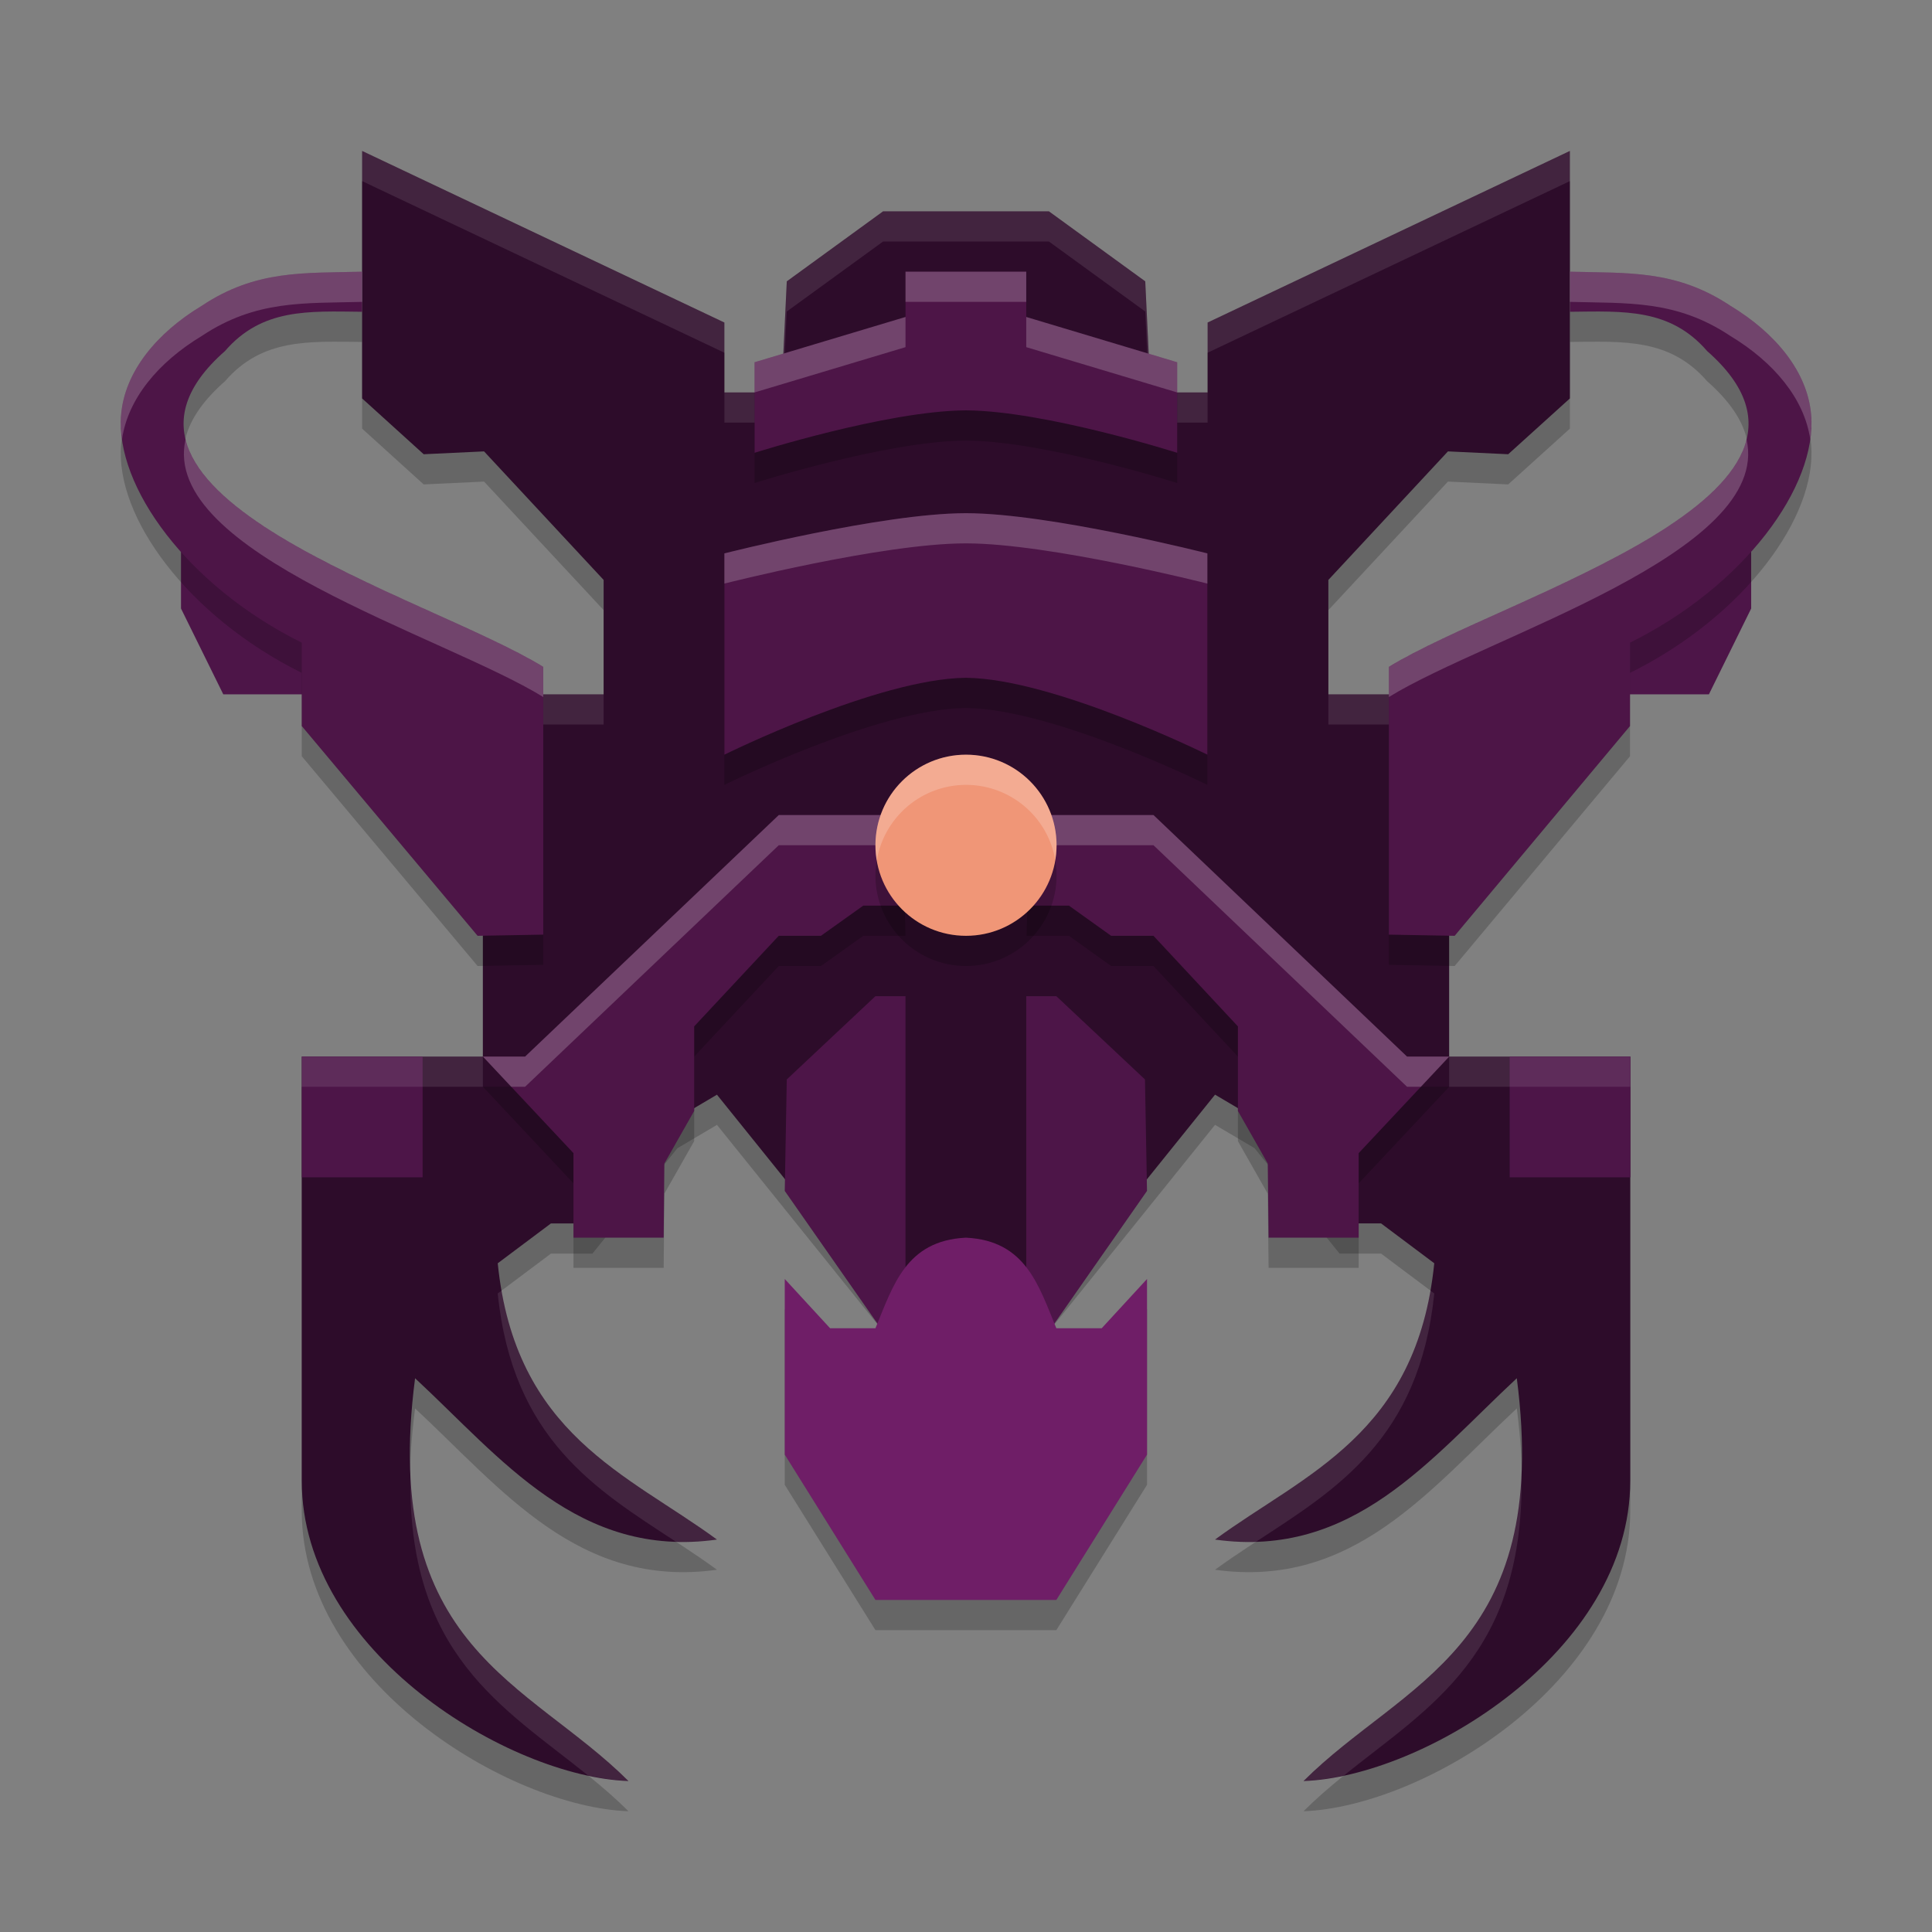 <svg xmlns="http://www.w3.org/2000/svg" width="64" height="64" version="1">
 <rect width="100%" height="100%" fill="#808080" stroke="none"/>
 <path style="opacity:0.2" d="M 31.989,42 C 30.008,42.099 29.585,43.592 29,45 H 27.498 L 25.996,43.368 v 5.818 L 29,54 h 2.989 0.015 2.989 l 3.004,-4.814 V 43.368 L 36.495,45 h -1.502 c -0.585,-1.408 -1.008,-2.901 -2.989,-3 -0.005,-2.66e-4 -0.009,2.56e-4 -0.015,0 z"/>
 <path style="opacity:0.2" d="m 11.996,6 v 8.199 l 2.039,1.848 2,-0.094 3.961,4.258 V 24 h -4 V 36 H 9.996 v 14.051 c 0,5.684 6.878,9.808 10.824,9.949 -3.302,-3.296 -8.231,-4.389 -7.07,-13.344 2.872,2.669 5.42,5.982 10,5.344 -2.968,-2.178 -6.684,-3.475 -7.262,-9.152 l 1.762,-1.32 h 1.375 l 2.816,-3.492 1.309,-0.773 6.863,8.527 L 31.996,46 v 0 h 0.008 l 1.383,-0.211 6.863,-8.527 1.309,0.773 2.816,3.492 h 1.375 l 1.762,1.32 C 46.935,48.525 43.219,49.822 40.25,52 44.83,52.638 47.374,49.326 50.246,46.656 51.407,55.611 46.482,56.704 43.18,60 47.126,59.858 54.004,55.735 54.004,50.051 V 36 h -6 V 24 h -4 v -3.789 l 3.961,-4.258 1.996,0.094 2.043,-1.848 V 6 l -12,5.684 V 14 H 38.875 L 38.071,13.105 37.938,10.32 34.746,8 h -2.738 -0.004 -0.008 -0.008 -2.734 L 26.063,10.32 25.93,13.105 25.125,14 h -1.129 v -2.316 z"/>
 <path style="fill:#4d1548" d="M 5.996,15.895 10.195,18.737 11.595,23 H 7.396 L 5.996,20.158 Z"/>
 <path style="fill:#4d1548" d="M 58.01,15.895 53.811,18.737 52.411,23 h 4.199 l 1.4,-2.842 z"/>
 <path style="fill:#2d0c2a" d="m 11.996,5 v 8.199 l 2.039,1.848 2,-0.094 3.961,4.258 V 23 h -4 V 35 H 9.996 v 14.051 c 0,5.684 6.878,9.808 10.824,9.949 -3.302,-3.296 -8.231,-4.389 -7.07,-13.344 2.872,2.669 5.42,5.982 10,5.344 -2.968,-2.178 -6.684,-3.475 -7.262,-9.152 l 1.762,-1.32 h 1.375 l 2.816,-3.492 1.309,-0.773 6.863,8.527 L 31.996,45 v 0 h 0.008 l 1.383,-0.211 6.863,-8.527 1.309,0.773 2.816,3.492 h 1.375 l 1.762,1.32 C 46.935,47.525 43.219,48.822 40.25,51 44.83,51.638 47.374,48.326 50.246,45.656 51.407,54.611 46.482,55.704 43.18,59 47.126,58.858 54.004,54.735 54.004,49.051 V 35 h -6 V 23 h -4 v -3.789 l 3.961,-4.258 1.996,0.094 2.043,-1.848 V 5 l -12,5.684 V 13 H 38.875 L 38.071,12.105 37.938,9.32 34.746,7 h -2.738 -0.004 -0.008 -0.008 -2.734 L 26.063,9.32 25.93,12.105 25.125,13 h -1.129 v -2.316 z"/>
 <rect style="fill:#4d1548" width="4" height="4" x="-54.01" y="35" transform="scale(-1,1)"/>
 <rect style="fill:#4d1548" width="4" height="4" x="10" y="35"/>
 <path style="fill:#ffffff;opacity:0.1" d="M 11.996 5 L 11.996 6 L 23.996 11.684 L 23.996 10.684 L 11.996 5 z M 52.004 5 L 40.004 10.684 L 40.004 11.684 L 52.004 6 L 52.004 5 z M 29.254 7 L 26.062 9.32 L 25.93 12.105 L 25.125 13 L 23.996 13 L 23.996 14 L 25.125 14 L 25.93 13.105 L 26.062 10.32 L 29.254 8 L 31.988 8 L 31.996 8 L 32.004 8 L 32.008 8 L 34.746 8 L 37.938 10.32 L 38.07 13.105 L 38.875 14 L 40.004 14 L 40.004 13 L 38.875 13 L 38.07 12.105 L 37.938 9.32 L 34.746 7 L 32.008 7 L 32.004 7 L 31.996 7 L 31.988 7 L 29.254 7 z M 15.996 23 L 15.996 24 L 19.996 24 L 19.996 23 L 15.996 23 z M 44.004 23 L 44.004 24 L 48.004 24 L 48.004 23 L 44.004 23 z M 9.996 35 L 9.996 36 L 15.996 36 L 15.996 35 L 9.996 35 z M 48.004 35 L 48.004 36 L 54.004 36 L 54.004 35 L 48.004 35 z M 16.617 42.752 L 16.488 42.848 C 16.98 47.678 19.741 49.338 22.383 51.066 C 22.82 51.081 23.272 51.067 23.75 51 C 20.947 48.943 17.481 47.667 16.617 42.752 z M 47.383 42.752 C 46.519 47.667 43.053 48.943 40.25 51 C 40.728 51.067 41.18 51.081 41.617 51.066 C 44.259 49.338 47.02 47.678 47.512 42.848 L 47.383 42.752 z M 13.596 48.785 C 13.464 54.81 16.661 56.543 19.482 58.816 C 19.952 58.917 20.405 58.985 20.82 59 C 17.95 56.136 13.857 54.929 13.596 48.785 z M 50.4 48.797 C 50.134 54.93 46.048 56.138 43.18 59 C 43.595 58.985 44.048 58.917 44.518 58.816 C 47.336 56.544 50.528 54.813 50.4 48.797 z"/>
 <path style="opacity:0.2" d="m 11.996,10 c -1.909,0.053 -3.513,-0.071 -5.312,1.129 -1.511,0.911 -2.552,2.196 -2.672,3.605 -0.204,2.389 2.211,5.685 5.984,7.555 v 2.762 L 15.821,32 17.996,31.961 V 23.09 C 14.174,20.733 2.032,17.394 7.453,12.629 8.681,11.208 10.216,11.309 11.996,11.328 Z m 18,0 v 1.5 l -5,1.5 v 3 c 0,0 4.374,-1.391 6.992,-1.406 0.004,1.8e-5 0.011,-2.5e-5 0.016,0 C 34.622,14.609 38.996,16 38.996,16 v -3 l -5,-1.5 V 10 h -1.992 -0.016 z m 22.012,0 v 1.328 c 1.78,-0.019 3.315,-0.12 4.543,1.301 5.421,4.765 -6.721,8.105 -10.543,10.461 v 8.871 L 48.188,32 53.996,25.051 v -2.762 c 3.774,-1.87 6.204,-5.165 6,-7.555 C 59.876,13.325 58.831,12.04 57.321,11.129 55.521,9.929 53.917,10.053 52.008,10 Z m -20.02,8 c -2.766,7.58e-4 -7.992,1.332 -7.992,1.332 V 26 c 0,0 5.082,-2.517 7.992,-2.547 0.004,3.4e-5 0.012,-4.2e-5 0.016,0 C 34.915,23.483 39.996,26 39.996,26 v -6.668 c 0,0 -5.227,-1.331 -7.992,-1.332 -0.004,-1e-6 -0.012,-4e-6 -0.016,0 z m -6.191,10 -8.402,8 h -1.398 l 3,3.199 V 42 h 2.988 l 0.023,-2.457 0.988,-1.742 V 35 l 2.801,-3 h 1.398 l 1.402,-1 h 1.398 l -0.082,-3 z m 8.293,0 -0.082,3 h 1.402 l 1.398,1 h 1.402 l 2.797,3 v 2.801 L 41.996,39.543 42.024,42 h 2.984 v -2.801 l 3,-3.199 H 46.61 l -8.398,-8 z"/>
 <path style="fill:#4d1547" d="m 11.996,9 c -1.909,0.053 -3.513,-0.071 -5.312,1.129 -1.511,0.911 -2.552,2.196 -2.672,3.605 -0.204,2.389 2.211,5.685 5.984,7.555 v 2.762 L 15.821,31 17.996,30.961 V 22.09 C 14.174,19.733 2.032,16.394 7.453,11.629 8.681,10.208 10.216,10.309 11.996,10.328 Z m 18,0 v 1.5 l -5,1.5 v 3 c 0,0 4.374,-1.391 6.992,-1.406 0.004,1.8e-5 0.011,-2.5e-5 0.016,0 C 34.622,13.609 38.996,15 38.996,15 v -3 l -5,-1.5 V 9 h -1.992 -0.016 z m 22.012,0 v 1.328 c 1.78,-0.019 3.315,-0.12 4.543,1.301 5.421,4.765 -6.721,8.105 -10.543,10.461 v 8.871 L 48.188,31 53.996,24.051 v -2.762 c 3.774,-1.87 6.204,-5.165 6,-7.555 C 59.876,12.325 58.831,11.04 57.321,10.129 55.521,8.929 53.917,9.053 52.008,9 Z m -20.02,8 c -2.766,7.57e-4 -7.992,1.332 -7.992,1.332 V 25 c 0,0 5.082,-2.517 7.992,-2.547 0.004,3.4e-5 0.012,-4.2e-5 0.016,0 C 34.915,22.483 39.996,25 39.996,25 v -6.668 c 0,0 -5.227,-1.331 -7.992,-1.332 -0.004,-1e-6 -0.012,-4e-6 -0.016,0 z m -6.191,10 -8.402,8 h -1.398 l 3,3.199 V 41 h 2.988 l 0.023,-2.457 0.988,-1.742 V 34 l 2.801,-3 h 1.398 l 1.402,-1 h 1.398 l -0.082,-3 z m 8.293,0 -0.082,3 h 1.402 l 1.398,1 h 1.402 l 2.797,3 v 2.801 L 41.996,38.543 42.024,41 h 2.984 v -2.801 l 3,-3.199 H 46.61 l -8.398,-8 z"/>
 <path style="fill:#ffffff;opacity:0.2" d="M 11.996 9 C 10.088 9.053 8.483 8.929 6.684 10.129 C 5.173 11.04 4.132 12.325 4.012 13.734 C 3.989 13.995 4.005 14.268 4.043 14.547 C 4.236 13.212 5.241 11.999 6.684 11.129 C 8.483 9.929 10.088 10.053 11.996 10 L 11.996 9 z M 29.996 9 L 29.996 10 L 31.988 10 L 32.004 10 L 33.996 10 L 33.996 9 L 32.004 9 L 31.988 9 L 29.996 9 z M 52.008 9 L 52.008 10 C 53.916 10.053 55.521 9.929 57.32 11.129 C 58.763 11.999 59.772 13.212 59.965 14.547 C 60.004 14.268 60.018 13.995 59.996 13.734 C 59.876 12.325 58.831 11.04 57.32 10.129 C 55.521 8.929 53.916 9.053 52.008 9 z M 29.996 10.5 L 24.996 12 L 24.996 13 L 29.996 11.5 L 29.996 10.5 z M 33.996 10.5 L 33.996 11.5 L 38.996 13 L 38.996 12 L 33.996 10.5 z M 6.146 14.557 C 5.296 18.314 14.712 21.065 17.996 23.09 L 17.996 22.09 C 15.01 20.249 6.947 17.809 6.146 14.557 z M 57.857 14.557 C 57.057 17.809 48.994 20.249 46.008 22.09 L 46.008 23.09 C 49.292 21.065 58.708 18.314 57.857 14.557 z M 31.988 17 C 29.223 17.001 23.996 18.332 23.996 18.332 L 23.996 19.332 C 23.996 19.332 29.223 18.001 31.988 18 C 31.992 18 32 18 32.004 18 C 34.77 18.001 39.996 19.332 39.996 19.332 L 39.996 18.332 C 39.996 18.332 34.77 17.001 32.004 17 C 32 17 31.992 17 31.988 17 z M 25.797 27 L 17.395 35 L 15.996 35 L 16.934 36 L 17.395 36 L 25.797 28 L 29.914 28 L 29.969 30 L 29.996 30 L 29.914 27 L 25.797 27 z M 34.09 27 L 34.008 30 L 34.035 30 L 34.09 28 L 38.211 28 L 46.609 36 L 47.07 36 L 48.008 35 L 46.609 35 L 38.211 27 L 34.09 27 z"/>
 <path style="fill:#4d1548" d="m 28.999,33 -2.936,2.758 -0.067,3.693 L 29.843,44.958 31.988,45 h 0.018 L 34.15,44.958 37.996,39.451 37.929,35.758 34.993,33 h -0.997 v 9.333 h -4 V 33 Z"/>
 <path style="fill:#6f1e67" d="M 31.989,41 C 30.008,41.099 29.585,42.592 29,44 H 27.498 L 25.996,42.368 v 5.818 L 29,53 h 2.989 0.015 2.989 l 3.004,-4.814 V 42.368 L 36.495,44 h -1.502 c -0.585,-1.408 -1.008,-2.901 -2.989,-3 -0.005,-2.66e-4 -0.009,2.56e-4 -0.015,0 z"/>
 <circle style="opacity:0.2" cx="32" cy="29" r="3"/>
 <circle style="fill:#f09677" cx="32" cy="28" r="3"/>
 <path style="fill:#ffffff;opacity:0.2" d="M 32 25 A 3 3 0 0 0 29 28 A 3 3 0 0 0 29.043 28.514 A 3 3 0 0 1 32 26 A 3 3 0 0 1 34.957 28.486 A 3 3 0 0 0 35 28 A 3 3 0 0 0 32 25 z"/>
</svg>
